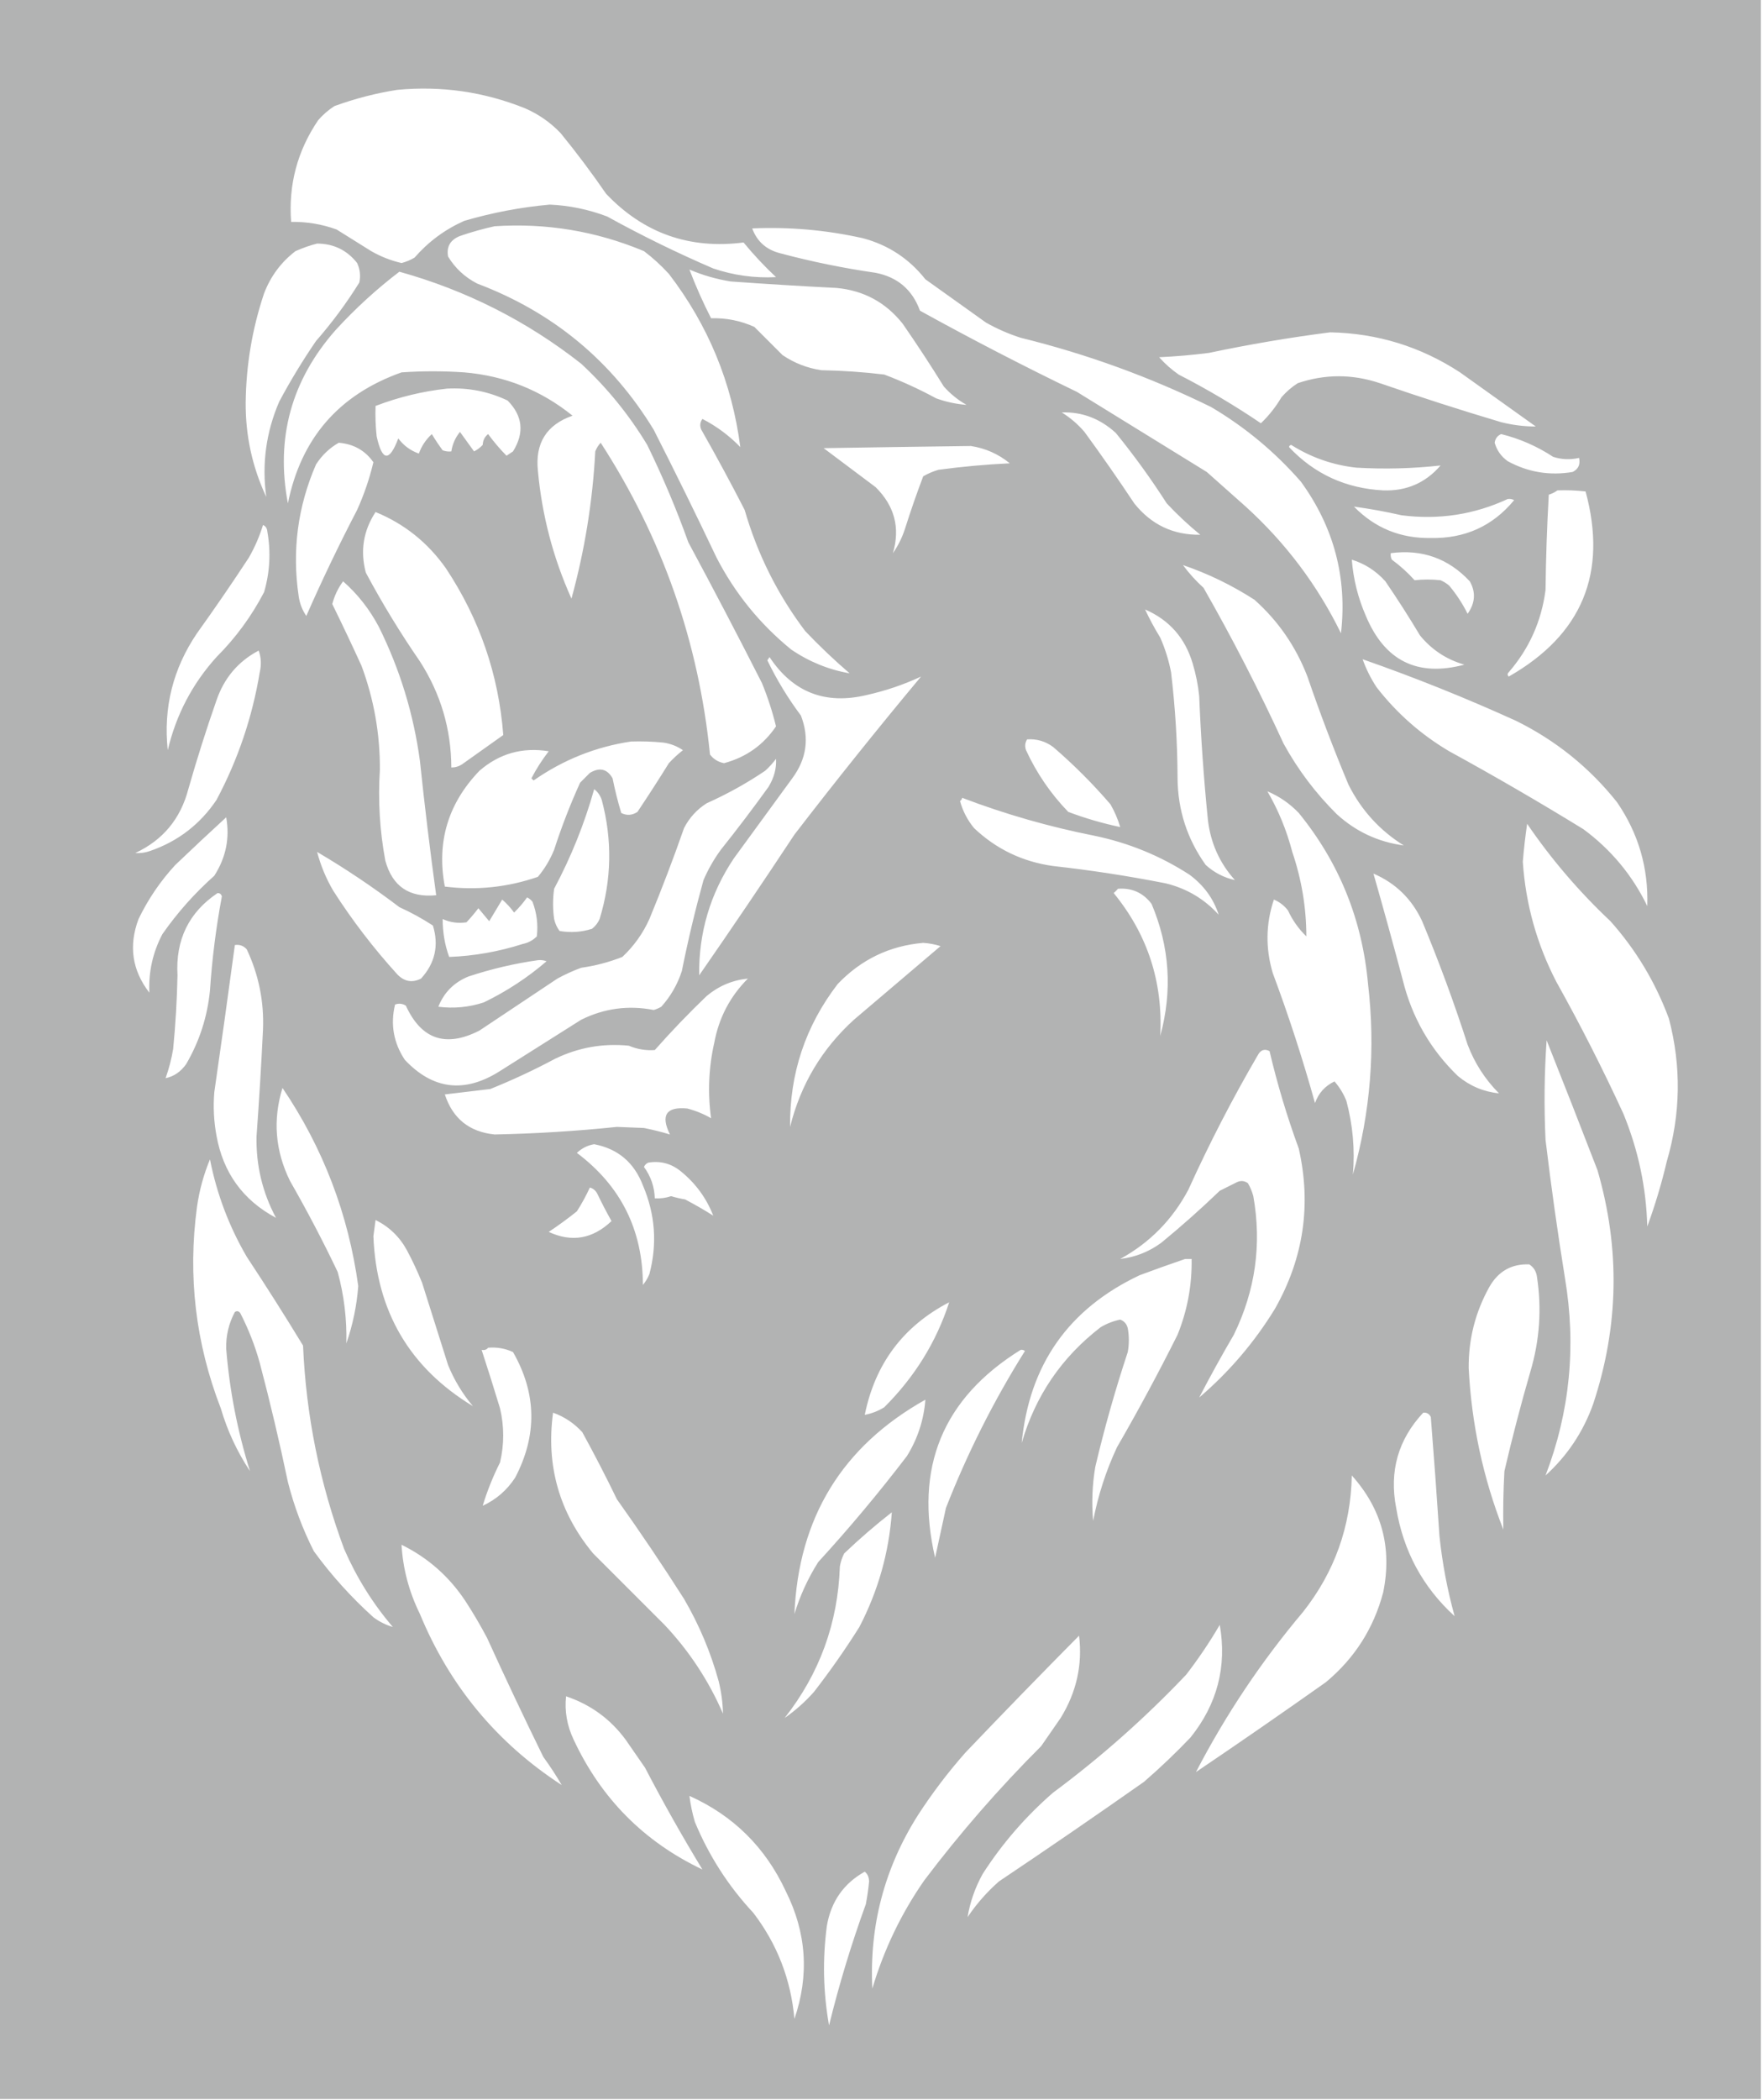<?xml version="1.0" encoding="UTF-8"?>
<!DOCTYPE svg PUBLIC "-//W3C//DTD SVG 1.1//EN" "http://www.w3.org/Graphics/SVG/1.1/DTD/svg11.dtd">
<svg xmlns="http://www.w3.org/2000/svg" version="1.1" width="814px" height="970px" style="shape-rendering:geometricPrecision; text-rendering:geometricPrecision; image-rendering:optimizeQuality; fill-rule:evenodd; clip-rule:evenodd" xmlns:xlink="http://www.w3.org/1999/xlink">
<g><path style="opacity:0.988" fill="#b1b2b2" d="M -0.5,-0.5 C 270.833,-0.5 542.167,-0.5 813.5,-0.5C 813.5,322.833 813.5,646.167 813.5,969.5C 542.167,969.5 270.833,969.5 -0.5,969.5C -0.5,646.167 -0.5,322.833 -0.5,-0.5 Z M 183.5,41.5 C 203.887,39.565 223.554,42.398 242.5,50C 248.786,52.725 254.286,56.558 259,61.5C 266.385,70.55 273.385,79.884 280,89.5C 297.306,107.714 318.473,115.214 343.5,112C 348.133,117.635 353.133,122.968 358.5,128C 348.599,128.517 338.932,127.184 329.5,124C 312.736,116.784 296.403,108.784 280.5,100C 271.962,96.759 263.129,94.926 254,94.5C 240.589,95.716 227.422,98.216 214.5,102C 205.587,105.959 197.92,111.626 191.5,119C 189.61,120.112 187.61,120.946 185.5,121.5C 180.562,120.354 175.895,118.521 171.5,116C 166.167,112.667 160.833,109.333 155.5,106C 148.719,103.537 141.719,102.37 134.5,102.5C 133.202,85.359 137.368,69.692 147,55.5C 149.205,52.96 151.705,50.793 154.5,49C 164.053,45.53 173.719,43.03 183.5,41.5 Z M 228.5,104.5 C 252.432,102.933 275.432,106.766 297.5,116C 301.633,119.131 305.466,122.631 309,126.5C 327.166,150.172 338.166,176.838 342,206.5C 336.872,201.203 331.038,196.87 324.5,193.5C 323.369,195.074 323.202,196.741 324,198.5C 330.921,210.674 337.588,223.007 344,235.5C 349.925,255.99 359.259,274.657 372,291.5C 378.531,298.365 385.364,304.865 392.5,311C 382.8,309.316 373.8,305.649 365.5,300C 351.03,288.201 339.53,274.034 331,257.5C 321.589,237.679 311.923,218.013 302,198.5C 282.64,166.715 255.473,144.215 220.5,131C 214.788,128.074 210.288,123.908 207,118.5C 206.194,113.94 208.027,110.774 212.5,109C 217.874,107.16 223.207,105.66 228.5,104.5 Z M 347.5,105.5 C 364.711,104.746 381.711,106.246 398.5,110C 410.267,113.095 419.934,119.429 427.5,129C 436.833,135.667 446.167,142.333 455.5,149C 460.599,151.883 465.933,154.217 471.5,156C 502.013,163.504 531.347,174.17 559.5,188C 575.167,197.256 589,208.756 601,222.5C 616.255,243.526 622.422,266.86 619.5,292.5C 608.614,270.26 593.947,250.76 575.5,234C 569.5,228.667 563.5,223.333 557.5,218C 537.5,205.667 517.5,193.333 497.5,181C 472.941,169.138 448.774,156.638 425,143.5C 421.486,133.82 414.653,127.987 404.5,126C 389.643,123.858 374.977,120.858 360.5,117C 354.064,115.39 349.731,111.557 347.5,105.5 Z M 146.5,112.5 C 154.137,112.542 160.304,115.542 165,121.5C 166.318,124.406 166.652,127.406 166,130.5C 160.065,140.035 153.398,149.035 146,157.5C 139.831,166.5 134.164,175.834 129,185.5C 122.914,199.606 120.914,214.273 123,229.5C 116.569,215.762 113.402,201.262 113.5,186C 113.682,168.704 116.515,151.871 122,135.5C 125.03,127.585 129.863,121.085 136.5,116C 139.85,114.514 143.184,113.347 146.5,112.5 Z M 318.5,124.5 C 324.566,127.102 330.9,128.935 337.5,130C 353.816,131.179 370.15,132.179 386.5,133C 399.025,134.179 409.192,139.679 417,149.5C 423.582,158.996 429.915,168.662 436,178.5C 439.042,181.933 442.542,184.766 446.5,187C 441.782,186.655 437.115,185.655 432.5,184C 424.739,179.786 416.739,176.119 408.5,173C 398.876,171.842 389.209,171.176 379.5,171C 372.942,170.037 366.942,167.704 361.5,164C 357.167,159.667 352.833,155.333 348.5,151C 342.176,148.136 335.509,146.802 328.5,147C 324.734,139.64 321.401,132.14 318.5,124.5 Z M 184.5,125.5 C 215.408,134.12 243.408,148.287 268.5,168C 280.463,179.124 290.63,191.624 299,205.5C 306.161,220.154 312.494,235.154 318,250.5C 329.588,272.009 340.922,293.676 352,315.5C 354.667,322.001 356.833,328.667 358.5,335.5C 352.682,344.09 344.682,349.757 334.5,352.5C 331.812,351.995 329.645,350.662 328,348.5C 322.75,296.354 305.916,248.354 277.5,204.5C 276.416,205.665 275.583,206.998 275,208.5C 273.782,231.582 270.115,254.249 264,276.5C 255.551,257.706 250.385,238.039 248.5,217.5C 247.148,204.687 252.481,196.187 264.5,192C 249.973,180.263 233.307,173.596 214.5,172C 204.833,171.333 195.167,171.333 185.5,172C 156.575,182.258 139.075,202.425 133,232.5C 127.288,202.296 134.621,175.629 155,152.5C 164.13,142.528 173.964,133.528 184.5,125.5 Z M 614.5,153.5 C 636.28,153.927 656.28,160.094 674.5,172C 686.167,180.333 697.833,188.667 709.5,197C 704.126,196.995 698.792,196.328 693.5,195C 674.71,189.403 656.043,183.403 637.5,177C 624.77,172.721 612.104,172.721 599.5,177C 596.705,178.793 594.205,180.96 592,183.5C 589.374,187.956 586.207,191.956 582.5,195.5C 570.328,187.244 557.662,179.744 544.5,173C 541.203,170.705 538.203,168.038 535.5,165C 543.195,164.643 550.862,163.976 558.5,163C 577.186,159.053 595.852,155.886 614.5,153.5 Z M 206.5,179.5 C 216.337,178.975 225.67,180.808 234.5,185C 241.493,192.095 242.327,199.929 237,208.5C 236,209.167 235,209.833 234,210.5C 230.94,207.393 228.106,204.059 225.5,200.5C 223.931,201.714 223.098,203.381 223,205.5C 221.846,206.743 220.512,207.743 219,208.5C 216.821,205.462 214.655,202.462 212.5,199.5C 210.378,202.083 209.045,205.083 208.5,208.5C 207.127,208.657 205.793,208.49 204.5,208C 202.709,205.586 201.043,203.086 199.5,200.5C 196.775,202.99 194.775,205.99 193.5,209.5C 189.633,208.135 186.466,205.802 184,202.5C 179.869,213.455 176.536,213.122 174,201.5C 173.501,196.845 173.334,192.179 173.5,187.5C 184.254,183.394 195.254,180.727 206.5,179.5 Z M 490.5,190.5 C 499.895,190.171 508.229,193.338 515.5,200C 523.946,210.391 531.779,221.225 539,232.5C 543.865,237.7 549.032,242.533 554.5,247C 542.003,247.169 531.837,242.336 524,232.5C 516.58,221.325 508.913,210.325 501,199.5C 497.922,195.915 494.422,192.915 490.5,190.5 Z M 693.5,200.5 C 702.073,202.618 710.073,206.118 717.5,211C 721.381,212.264 725.381,212.431 729.5,211.5C 730.145,214.547 729.145,216.713 726.5,218C 715.887,219.791 705.887,218.124 696.5,213C 693.493,210.834 691.493,208.001 690.5,204.5C 690.787,202.557 691.787,201.223 693.5,200.5 Z M 156.5,204.5 C 163.356,205.069 168.69,208.069 172.5,213.5C 170.696,221.078 168.196,228.411 165,235.5C 156.605,251.621 148.772,267.954 141.5,284.5C 139.653,281.798 138.487,278.798 138,275.5C 134.847,254.386 137.514,234.053 146,214.5C 148.738,210.26 152.238,206.926 156.5,204.5 Z M 412.5,255.5 C 415.943,243.844 413.277,233.677 404.5,225C 396.5,219 388.5,213 380.5,207C 403.146,206.625 425.812,206.291 448.5,206C 455.244,207.04 461.244,209.706 466.5,214C 455.455,214.519 444.455,215.519 433.5,217C 431.051,217.725 428.717,218.725 426.5,220C 423.444,228.041 420.611,236.208 418,244.5C 416.663,248.507 414.83,252.173 412.5,255.5 Z M 595.5,206.5 C 595.56,205.957 595.893,205.624 596.5,205.5C 605.668,211.279 615.668,214.779 626.5,216C 639.612,216.766 652.612,216.432 665.5,215C 658.561,223.05 649.728,226.883 639,226.5C 621.673,225.581 607.173,218.914 595.5,206.5 Z M 719.5,226.5 C 723.846,226.334 728.179,226.501 732.5,227C 742.72,264.677 730.887,293.177 697,312.5C 696.333,311.833 696.333,311.167 697,310.5C 706.46,299.575 712.127,286.909 714,272.5C 714.167,257.822 714.667,243.155 715.5,228.5C 717.026,228.006 718.359,227.339 719.5,226.5 Z M 696.5,230.5 C 697.552,230.351 698.552,230.517 699.5,231C 689.628,242.973 676.794,248.806 661,248.5C 647.028,248.735 635.194,243.902 625.5,234C 632.823,234.993 640.156,236.326 647.5,238C 664.676,240.193 681.01,237.693 696.5,230.5 Z M 173.5,236.5 C 186.793,241.946 197.626,250.612 206,262.5C 221.521,285.897 230.354,311.564 232.5,339.5C 226.167,344 219.833,348.5 213.5,353C 211.975,354.009 210.308,354.509 208.5,354.5C 208.433,336.795 203.6,320.462 194,305.5C 184.913,292.333 176.58,278.667 169,264.5C 166.343,254.47 167.843,245.137 173.5,236.5 Z M 121.5,242.5 C 122.693,242.97 123.36,243.97 123.5,245.5C 125.177,254.971 124.677,264.304 122,273.5C 116.212,284.623 108.878,294.623 100,303.5C 88.848,315.846 81.348,330.179 77.5,346.5C 75.406,326.878 79.906,308.878 91,292.5C 99.247,281.007 107.247,269.34 115,257.5C 117.729,252.712 119.896,247.712 121.5,242.5 Z M 642.5,255.5 C 656.968,253.599 669.135,257.932 679,268.5C 681.857,273.522 681.524,278.522 678,283.5C 675.664,278.825 672.831,274.492 669.5,270.5C 668.3,269.469 666.966,268.635 665.5,268C 661.452,267.566 657.452,267.566 653.5,268C 650.366,264.502 646.866,261.335 643,258.5C 642.517,257.552 642.351,256.552 642.5,255.5 Z M 624.5,258.5 C 630.572,260.401 635.739,263.735 640,268.5C 645.583,276.664 650.916,284.997 656,293.5C 661.41,300.124 668.244,304.624 676.5,307C 654.861,312.764 639.695,305.264 631,284.5C 627.373,276.197 625.206,267.53 624.5,258.5 Z M 648.5,390.5 C 636.644,388.905 626.311,384.072 617.5,376C 607.753,366.331 599.587,355.498 593,343.5C 581.703,318.905 569.37,294.905 556,271.5C 552.464,268.299 549.297,264.799 546.5,261C 558.059,264.945 569.059,270.278 579.5,277C 590.49,286.79 598.657,298.623 604,312.5C 609.778,329.387 616.111,346.054 623,362.5C 628.925,374.254 637.425,383.588 648.5,390.5 Z M 158.5,268.5 C 165.195,274.384 170.695,281.384 175,289.5C 184.736,309.107 191.069,329.773 194,351.5C 196.172,372.219 198.672,392.885 201.5,413.5C 189.072,414.715 181.238,409.382 178,397.5C 175.422,383.58 174.588,369.58 175.5,355.5C 175.579,338.973 172.746,322.973 167,307.5C 162.614,297.896 158.114,288.396 153.5,279C 154.508,275.152 156.175,271.652 158.5,268.5 Z M 570.5,406.5 C 565.389,405.361 560.889,403.028 557,399.5C 548.473,387.584 544.139,374.25 544,359.5C 543.944,343.099 542.944,326.766 541,310.5C 539.935,304.973 538.269,299.64 536,294.5C 533.329,290.146 530.996,285.813 529,281.5C 540.194,286.365 547.527,294.698 551,306.5C 552.476,311.406 553.476,316.406 554,321.5C 554.767,340.549 556.1,359.549 558,378.5C 559.211,389.248 563.378,398.581 570.5,406.5 Z M 119.5,300.5 C 120.641,303.64 120.808,306.973 120,310.5C 116.551,331.315 109.884,350.982 100,369.5C 92.454,380.711 82.287,388.544 69.5,393C 67.179,393.837 64.845,394.17 62.5,394C 75.24,388.05 83.407,378.217 87,364.5C 90.933,350.7 95.267,337.033 100,323.5C 103.57,313.116 110.07,305.449 119.5,300.5 Z M 425.5,312.5 C 405.528,336.438 386.028,360.771 367,385.5C 352.581,407.34 337.914,429.006 323,450.5C 322.752,430.823 328.085,412.823 339,396.5C 348,384.167 357,371.833 366,359.5C 372.665,350.504 373.998,340.838 370,330.5C 364.023,322.516 358.857,314.016 354.5,305C 354.833,304.5 355.167,304 355.5,303.5C 366.306,319.797 381.306,325.63 400.5,321C 409.17,319.055 417.503,316.221 425.5,312.5 Z M 629.5,304.5 C 653.577,312.916 677.243,322.416 700.5,333C 718.811,342.065 734.311,354.565 747,370.5C 756.925,384.943 761.591,400.943 761,418.5C 754.123,404.283 744.29,392.449 731.5,383C 711.161,370.495 690.494,358.495 669.5,347C 656.451,339.284 645.285,329.45 636,317.5C 633.295,313.423 631.128,309.09 629.5,304.5 Z M 474.5,341.5 C 478.911,341.203 482.911,342.369 486.5,345C 495.973,353.14 504.806,361.973 513,371.5C 514.928,374.851 516.428,378.351 517.5,382C 509.394,380.305 501.394,377.972 493.5,375C 485.382,366.594 478.882,357.094 474,346.5C 473.36,344.735 473.527,343.068 474.5,341.5 Z M 291.5,342.5 C 296.511,342.334 301.511,342.501 306.5,343C 309.798,343.487 312.798,344.653 315.5,346.5C 313.183,348.316 311.016,350.316 309,352.5C 304.291,360.085 299.458,367.585 294.5,375C 292.045,376.631 289.545,376.797 287,375.5C 285.413,370.232 284.08,364.899 283,359.5C 280.51,355.131 277.01,354.297 272.5,357C 271,358.5 269.5,360 268,361.5C 263.412,371.598 259.412,381.931 256,392.5C 254.129,397.081 251.629,401.248 248.5,405C 234.52,409.83 220.187,411.33 205.5,409.5C 201.62,388.968 206.954,371.135 221.5,356C 230.715,348.028 241.382,345.028 253.5,347C 250.459,350.912 247.792,355.079 245.5,359.5C 245.833,359.833 246.167,360.167 246.5,360.5C 260.204,350.939 275.204,344.939 291.5,342.5 Z M 358.5,350.5 C 358.767,354.922 357.6,359.255 355,363.5C 347.909,373.346 340.576,383.013 333,392.5C 329.828,396.841 327.161,401.508 325,406.5C 321.158,420.377 317.825,434.377 315,448.5C 312.984,454.703 309.817,460.203 305.5,465C 304.391,465.638 303.225,466.138 302,466.5C 290.333,464.226 279.167,465.726 268.5,471C 255.833,479 243.167,487 230.5,495C 214.384,505.03 199.884,503.196 187,489.5C 181.807,481.634 180.307,473.134 182.5,464C 184.235,463.349 185.902,463.515 187.5,464.5C 194.635,480.12 205.968,483.953 221.5,476C 233.5,468 245.5,460 257.5,452C 261.048,450.059 264.714,448.393 268.5,447C 275.057,446.076 281.39,444.41 287.5,442C 292.831,437.002 296.997,431.169 300,424.5C 305.726,410.656 311.059,396.656 316,382.5C 318.45,377.716 321.95,373.883 326.5,371C 335.984,366.761 344.984,361.761 353.5,356C 355.373,354.296 357.04,352.463 358.5,350.5 Z M 274.5,364.5 C 276.136,365.749 277.303,367.416 278,369.5C 282.919,387.942 282.585,406.276 277,424.5C 276.215,426.286 275.049,427.786 273.5,429C 268.618,430.555 263.618,430.888 258.5,430C 257.283,428.352 256.45,426.519 256,424.5C 255.333,419.833 255.333,415.167 256,410.5C 263.844,395.794 270.01,380.461 274.5,364.5 Z M 585.5,365.5 C 590.985,367.807 595.818,371.14 600,375.5C 618.649,398.414 629.316,424.747 632,454.5C 635.484,484.323 633.15,513.657 625,542.5C 625.986,531.033 624.986,519.7 622,508.5C 620.669,505.166 618.835,502.166 616.5,499.5C 612.124,501.577 609.124,504.911 607.5,509.5C 601.863,489.225 595.363,469.225 588,449.5C 584.58,438.042 584.747,426.709 588.5,415.5C 591.094,416.592 593.261,418.259 595,420.5C 597.109,425.065 599.942,429.065 603.5,432.5C 603.483,419.233 601.316,406.233 597,393.5C 594.413,383.551 590.579,374.217 585.5,365.5 Z M 444.5,368.5 C 464.284,376.032 484.618,381.865 505.5,386C 521.339,389.276 536.005,395.276 549.5,404C 556.101,408.89 560.601,415.057 563,422.5C 556.338,415.181 548.171,410.347 538.5,408C 521.286,404.606 503.953,401.939 486.5,400C 472.402,398.033 460.235,392.2 450,382.5C 446.948,378.784 444.781,374.618 443.5,370C 444.056,369.617 444.389,369.117 444.5,368.5 Z M 104.5,377.5 C 106.216,387.083 104.383,396.083 99,404.5C 89.886,412.608 81.886,421.608 75,431.5C 70.58,439.932 68.58,448.932 69,458.5C 61.019,448.181 59.353,436.848 64,424.5C 68.43,415.301 74.097,406.967 81,399.5C 88.812,392.034 96.645,384.701 104.5,377.5 Z M 705.5,380.5 C 716.596,396.779 729.429,411.779 744,425.5C 755.793,438.741 764.793,453.741 771,470.5C 776.778,492.542 776.444,514.542 770,536.5C 767.607,546.679 764.607,556.679 761,566.5C 760.528,548.595 756.861,531.262 750,514.5C 740.449,493.73 730.115,473.397 719,453.5C 709.972,436.081 704.805,417.581 703.5,398C 703.985,392.132 704.652,386.298 705.5,380.5 Z M 146.5,393.5 C 159.655,401.246 172.322,409.746 184.5,419C 189.907,421.452 195.074,424.286 200,427.5C 202.817,436.73 200.984,444.897 194.5,452C 190.414,454.066 186.747,453.399 183.5,450C 172.576,437.977 162.743,425.144 154,411.5C 150.653,405.812 148.153,399.812 146.5,393.5 Z M 634.5,403.5 C 644.761,407.927 652.261,415.26 657,425.5C 664.787,444.192 671.787,463.192 678,482.5C 681.257,491.076 686.09,498.576 692.5,505C 685.423,504.3 679.089,501.633 673.5,497C 660.76,484.697 652.26,469.864 648,452.5C 643.652,436.104 639.152,419.771 634.5,403.5 Z M 516.5,410.5 C 522.943,410.035 528.109,412.369 532,417.5C 540.372,437.33 541.705,457.664 536,478.5C 537.321,453.631 530.154,431.631 514.5,412.5C 515.243,411.818 515.909,411.151 516.5,410.5 Z M 100.5,412.5 C 101.497,412.47 102.164,412.97 102.5,414C 99.806,428.383 97.973,442.883 97,457.5C 95.792,469.68 92.125,481.013 86,491.5C 83.532,495.013 80.366,497.179 76.5,498C 78.051,493.631 79.218,489.131 80,484.5C 81.092,473.195 81.759,461.862 82,450.5C 81.047,434.107 87.214,421.441 100.5,412.5 Z M 243.5,414.5 C 244.458,414.953 245.292,415.619 246,416.5C 247.972,421.687 248.639,427.02 248,432.5C 246.2,434.317 244.034,435.484 241.5,436C 230.392,439.556 219.058,441.556 207.5,442C 205.485,436.401 204.485,430.568 204.5,424.5C 208.011,426.085 211.678,426.585 215.5,426C 217.452,423.926 219.285,421.759 221,419.5C 222.667,421.5 224.333,423.5 226,425.5C 228,422.167 230,418.833 232,415.5C 234.057,417.269 235.89,419.269 237.5,421.5C 239.745,419.322 241.745,416.988 243.5,414.5 Z M 426.5,435.5 C 429.216,435.678 431.883,436.178 434.5,437C 421.167,448.333 407.833,459.667 394.5,471C 379.673,484.481 369.84,500.981 365,520.5C 364.752,495.91 372.085,473.91 387,454.5C 397.843,443.161 411.01,436.827 426.5,435.5 Z M 127.5,562.5 C 112.243,554.347 103.076,541.681 100,524.5C 98.78,517.867 98.447,511.2 99,504.5C 102.277,481.838 105.444,459.171 108.5,436.5C 110.722,436.178 112.556,436.845 114,438.5C 119.506,450.202 122.006,462.536 121.5,475.5C 120.699,492.012 119.699,508.512 118.5,525C 118.266,538.341 121.266,550.841 127.5,562.5 Z M 248.5,443.5 C 249.873,443.343 251.207,443.51 252.5,444C 243.688,451.577 234.022,457.91 223.5,463C 216.654,465.245 209.654,465.911 202.5,465C 205.141,458.359 209.808,453.692 216.5,451C 227.083,447.519 237.749,445.019 248.5,443.5 Z M 328.5,516.5 C 325.093,514.527 321.426,513.027 317.5,512C 307.771,511.081 305.104,515.081 309.5,524C 305.659,522.84 301.659,521.84 297.5,521C 293.333,520.833 289.167,520.667 285,520.5C 266.201,522.455 247.368,523.622 228.5,524C 216.817,522.816 209.151,516.65 205.5,505.5C 212.5,504.667 219.5,503.833 226.5,503C 236.741,498.88 246.741,494.213 256.5,489C 267.289,483.801 278.622,481.801 290.5,483C 294.38,484.64 298.38,485.307 302.5,485C 310.136,476.363 318.136,468.03 326.5,460C 332.079,455.373 338.412,452.706 345.5,452C 337.323,460.184 332.156,470.018 330,481.5C 327.382,493.08 326.882,504.747 328.5,516.5 Z M 714.5,480.5 C 722.404,500.361 730.237,520.361 738,540.5C 748.534,576.734 747.868,612.734 736,648.5C 731.407,661.359 724.074,672.359 714,681.5C 725.236,652.134 728.236,621.801 723,590.5C 719.566,569.227 716.566,547.894 714,526.5C 713.267,511.149 713.434,495.815 714.5,480.5 Z M 517.5,581.5 C 531.143,574.023 541.643,563.356 549,549.5C 558.631,528.237 569.297,507.571 581,487.5C 582.323,484.941 584.157,484.275 586.5,485.5C 590.09,500.77 594.59,515.77 600,530.5C 605.885,556.53 602.218,581.196 589,604.5C 579.523,619.981 567.856,633.648 554,645.5C 558.998,635.853 564.332,626.186 570,616.5C 579.961,596.076 582.961,574.743 579,552.5C 578.443,550.385 577.609,548.385 576.5,546.5C 574.926,545.369 573.259,545.202 571.5,546C 568.833,547.333 566.167,548.667 563.5,550C 554.797,558.371 545.797,566.371 536.5,574C 530.803,578.184 524.47,580.684 517.5,581.5 Z M 130.5,502.5 C 149.249,530.186 160.916,560.686 165.5,594C 164.818,603.074 162.985,611.908 160,620.5C 160.277,609.279 158.944,598.279 156,587.5C 149.192,573.216 141.858,559.216 134,545.5C 127.13,531.591 125.963,517.258 130.5,502.5 Z M 274.5,528.5 C 285.441,530.597 292.941,536.931 297,547.5C 302.699,560.852 303.699,574.518 300,588.5C 299.252,590.332 298.252,591.999 297,593.5C 296.949,568.064 286.782,547.73 266.5,532.5C 268.84,530.321 271.507,528.987 274.5,528.5 Z M 181.5,751.5 C 178.243,750.538 175.243,749.038 172.5,747C 162.223,737.729 153.057,727.562 145,716.5C 139.818,706.287 135.818,695.621 133,684.5C 129.138,666.053 124.805,647.719 120,629.5C 117.784,621.518 114.784,613.851 111,606.5C 110.282,605.549 109.449,605.383 108.5,606C 105.675,611.263 104.342,616.93 104.5,623C 106.052,642.259 109.719,661.092 115.5,679.5C 109.579,670.608 105.079,660.942 102,650.5C 90.362,620.399 86.695,589.399 91,557.5C 92.066,549.902 94.066,542.568 97,535.5C 100.139,551.446 105.805,566.446 114,580.5C 122.916,593.998 131.583,607.664 140,621.5C 141.389,653.837 147.723,685.17 159,715.5C 164.773,728.732 172.273,740.732 181.5,751.5 Z M 329.5,561.5 C 325.33,558.856 320.997,556.356 316.5,554C 314.302,553.627 312.135,553.127 310,552.5C 307.566,553.322 305.066,553.656 302.5,553.5C 302.326,548.144 300.659,543.311 297.5,539C 297.905,538.055 298.572,537.388 299.5,537C 305.091,536.085 310.091,537.419 314.5,541C 321.352,546.562 326.352,553.395 329.5,561.5 Z M 272.5,548.5 C 274.074,548.937 275.241,549.937 276,551.5C 278.039,555.745 280.206,559.912 282.5,564C 273.801,572.269 264.134,573.936 253.5,569C 257.974,566.027 262.307,562.86 266.5,559.5C 268.781,555.935 270.781,552.268 272.5,548.5 Z M 218.5,649.5 C 189.207,631.777 173.874,605.61 172.5,571C 172.833,568.5 173.167,566 173.5,563.5C 179.807,566.64 184.64,571.307 188,577.5C 190.607,582.38 192.94,587.38 195,592.5C 199,605.167 203,617.833 207,630.5C 209.867,637.508 213.701,643.842 218.5,649.5 Z M 547.5,581.5 C 548.5,581.5 549.5,581.5 550.5,581.5C 550.7,593.601 548.533,605.267 544,616.5C 535.19,634.12 525.857,651.454 516,668.5C 510.933,679.367 507.267,690.7 505,702.5C 504.262,694.125 504.595,685.792 506,677.5C 510.221,659.615 515.221,641.948 521,624.5C 521.667,620.833 521.667,617.167 521,613.5C 520.519,611.522 519.353,610.189 517.5,609.5C 514.309,610.175 511.309,611.342 508.5,613C 490.491,626.853 478.324,644.687 472,666.5C 475.501,630.324 493.668,604.491 526.5,589C 533.571,586.368 540.571,583.868 547.5,581.5 Z M 694.5,706.5 C 685.164,682.66 679.83,657.827 678.5,632C 678.37,618.647 681.536,606.147 688,594.5C 692.134,587.188 698.301,583.688 706.5,584C 708.487,585.319 709.654,587.152 710,589.5C 712.308,604.361 711.308,619.027 707,633.5C 702.59,648.73 698.59,664.064 695,679.5C 694.5,688.494 694.334,697.494 694.5,706.5 Z M 438.5,601.5 C 432.559,619.824 422.559,635.991 408.5,650C 405.691,651.741 402.691,652.908 399.5,653.5C 404.296,629.865 417.296,612.532 438.5,601.5 Z M 225.5,622.5 C 229.546,622.15 233.38,622.817 237,624.5C 247.93,643.571 248.263,662.904 238,682.5C 234.208,688.296 229.208,692.629 223,695.5C 225.046,688.719 227.713,682.052 231,675.5C 232.959,667.175 232.959,658.842 231,650.5C 228.251,641.423 225.418,632.423 222.5,623.5C 223.791,623.737 224.791,623.404 225.5,622.5 Z M 471.5,623.5 C 472.239,623.369 472.906,623.536 473.5,624C 459.098,646.971 446.931,671.137 437,696.5C 435.333,704.167 433.667,711.833 432,719.5C 422.319,677.888 435.485,645.888 471.5,623.5 Z M 427.5,646.5 C 426.779,655.832 423.945,664.498 419,672.5C 406.086,689.418 392.419,705.752 378,721.5C 373.271,728.961 369.605,736.961 367,745.5C 368.864,701.07 389.031,668.07 427.5,646.5 Z M 255.5,652.5 C 260.711,654.361 265.211,657.361 269,661.5C 274.604,671.708 279.937,682.041 285,692.5C 295.725,707.56 306.058,722.894 316,738.5C 322.994,750.486 328.327,763.152 332,776.5C 333.22,781.476 333.887,786.476 334,791.5C 327.358,776.208 318.358,762.541 307,750.5C 296,739.5 285,728.5 274,717.5C 258.364,698.637 252.198,676.971 255.5,652.5 Z M 657.5,652.5 C 659.124,652.36 660.29,653.027 661,654.5C 662.45,672.825 663.784,691.158 665,709.5C 666.326,722.125 668.659,734.458 672,746.5C 657.292,733.094 648.292,716.428 645,696.5C 641.726,679.581 645.892,664.914 657.5,652.5 Z M 552.5,818.5 C 566.252,791.996 582.752,767.33 602,744.5C 616.525,726.097 624.025,705.097 624.5,681.5C 638.363,696.944 643.197,714.944 639,735.5C 634.589,752.155 625.755,765.989 612.5,777C 592.602,791.079 572.602,804.912 552.5,818.5 Z M 362.5,793.5 C 378.609,773.012 387.109,749.679 388,723.5C 388.36,721.392 389.027,719.392 390,717.5C 397.038,710.793 404.372,704.46 412,698.5C 410.673,717.155 405.673,734.821 397,751.5C 390.492,761.85 383.492,771.85 376,781.5C 371.906,786.102 367.406,790.102 362.5,793.5 Z M 259.5,824.5 C 229.557,805.043 207.724,778.709 194,745.5C 188.959,735.243 186.125,724.576 185.5,713.5C 197.66,719.492 207.494,728.159 215,739.5C 218.585,745.002 221.919,750.669 225,756.5C 233.394,774.954 242.06,793.288 251,811.5C 254.082,815.734 256.916,820.067 259.5,824.5 Z M 563.5,750.5 C 566.854,769.747 562.354,787.08 550,802.5C 543.136,809.698 535.97,816.532 528.5,823C 506.34,838.58 484.007,853.914 461.5,869C 455.922,873.907 451.089,879.407 447,885.5C 448.145,878.517 450.478,871.85 454,865.5C 463.024,851.473 473.858,838.973 486.5,828C 508.486,811.691 528.986,793.524 548,773.5C 553.682,766.121 558.849,758.455 563.5,750.5 Z M 498.5,755.5 C 500.141,768.957 497.308,781.623 490,793.5C 487,797.833 484,802.167 481,806.5C 461.508,825.984 443.508,846.65 427,868.5C 416.338,883.825 408.338,900.492 403,918.5C 401.551,889.63 408.551,862.963 424,838.5C 430.605,828.295 437.938,818.628 446,809.5C 463.34,791.327 480.84,773.327 498.5,755.5 Z M 324.5,863.5 C 297.515,850.681 277.682,830.681 265,803.5C 261.945,797.069 260.778,790.402 261.5,783.5C 272.793,787.301 281.96,793.967 289,803.5C 292,807.833 295,812.167 298,816.5C 306.339,832.518 315.172,848.185 324.5,863.5 Z M 318.5,829.5 C 338.757,838.59 353.591,853.257 363,873.5C 372.594,892.666 373.927,912.333 367,932.5C 365.368,914.259 359.035,897.925 348,883.5C 336.494,871.166 327.494,857.166 321,841.5C 319.846,837.553 319.013,833.553 318.5,829.5 Z M 399.5,864.5 C 400.765,865.514 401.431,867.014 401.5,869C 401.163,872.523 400.663,876.023 400,879.5C 393.305,897.914 387.638,916.581 383,935.5C 380.279,920.204 379.946,904.871 382,889.5C 383.933,878.256 389.767,869.922 399.5,864.5 Z"/></g>
</svg>
